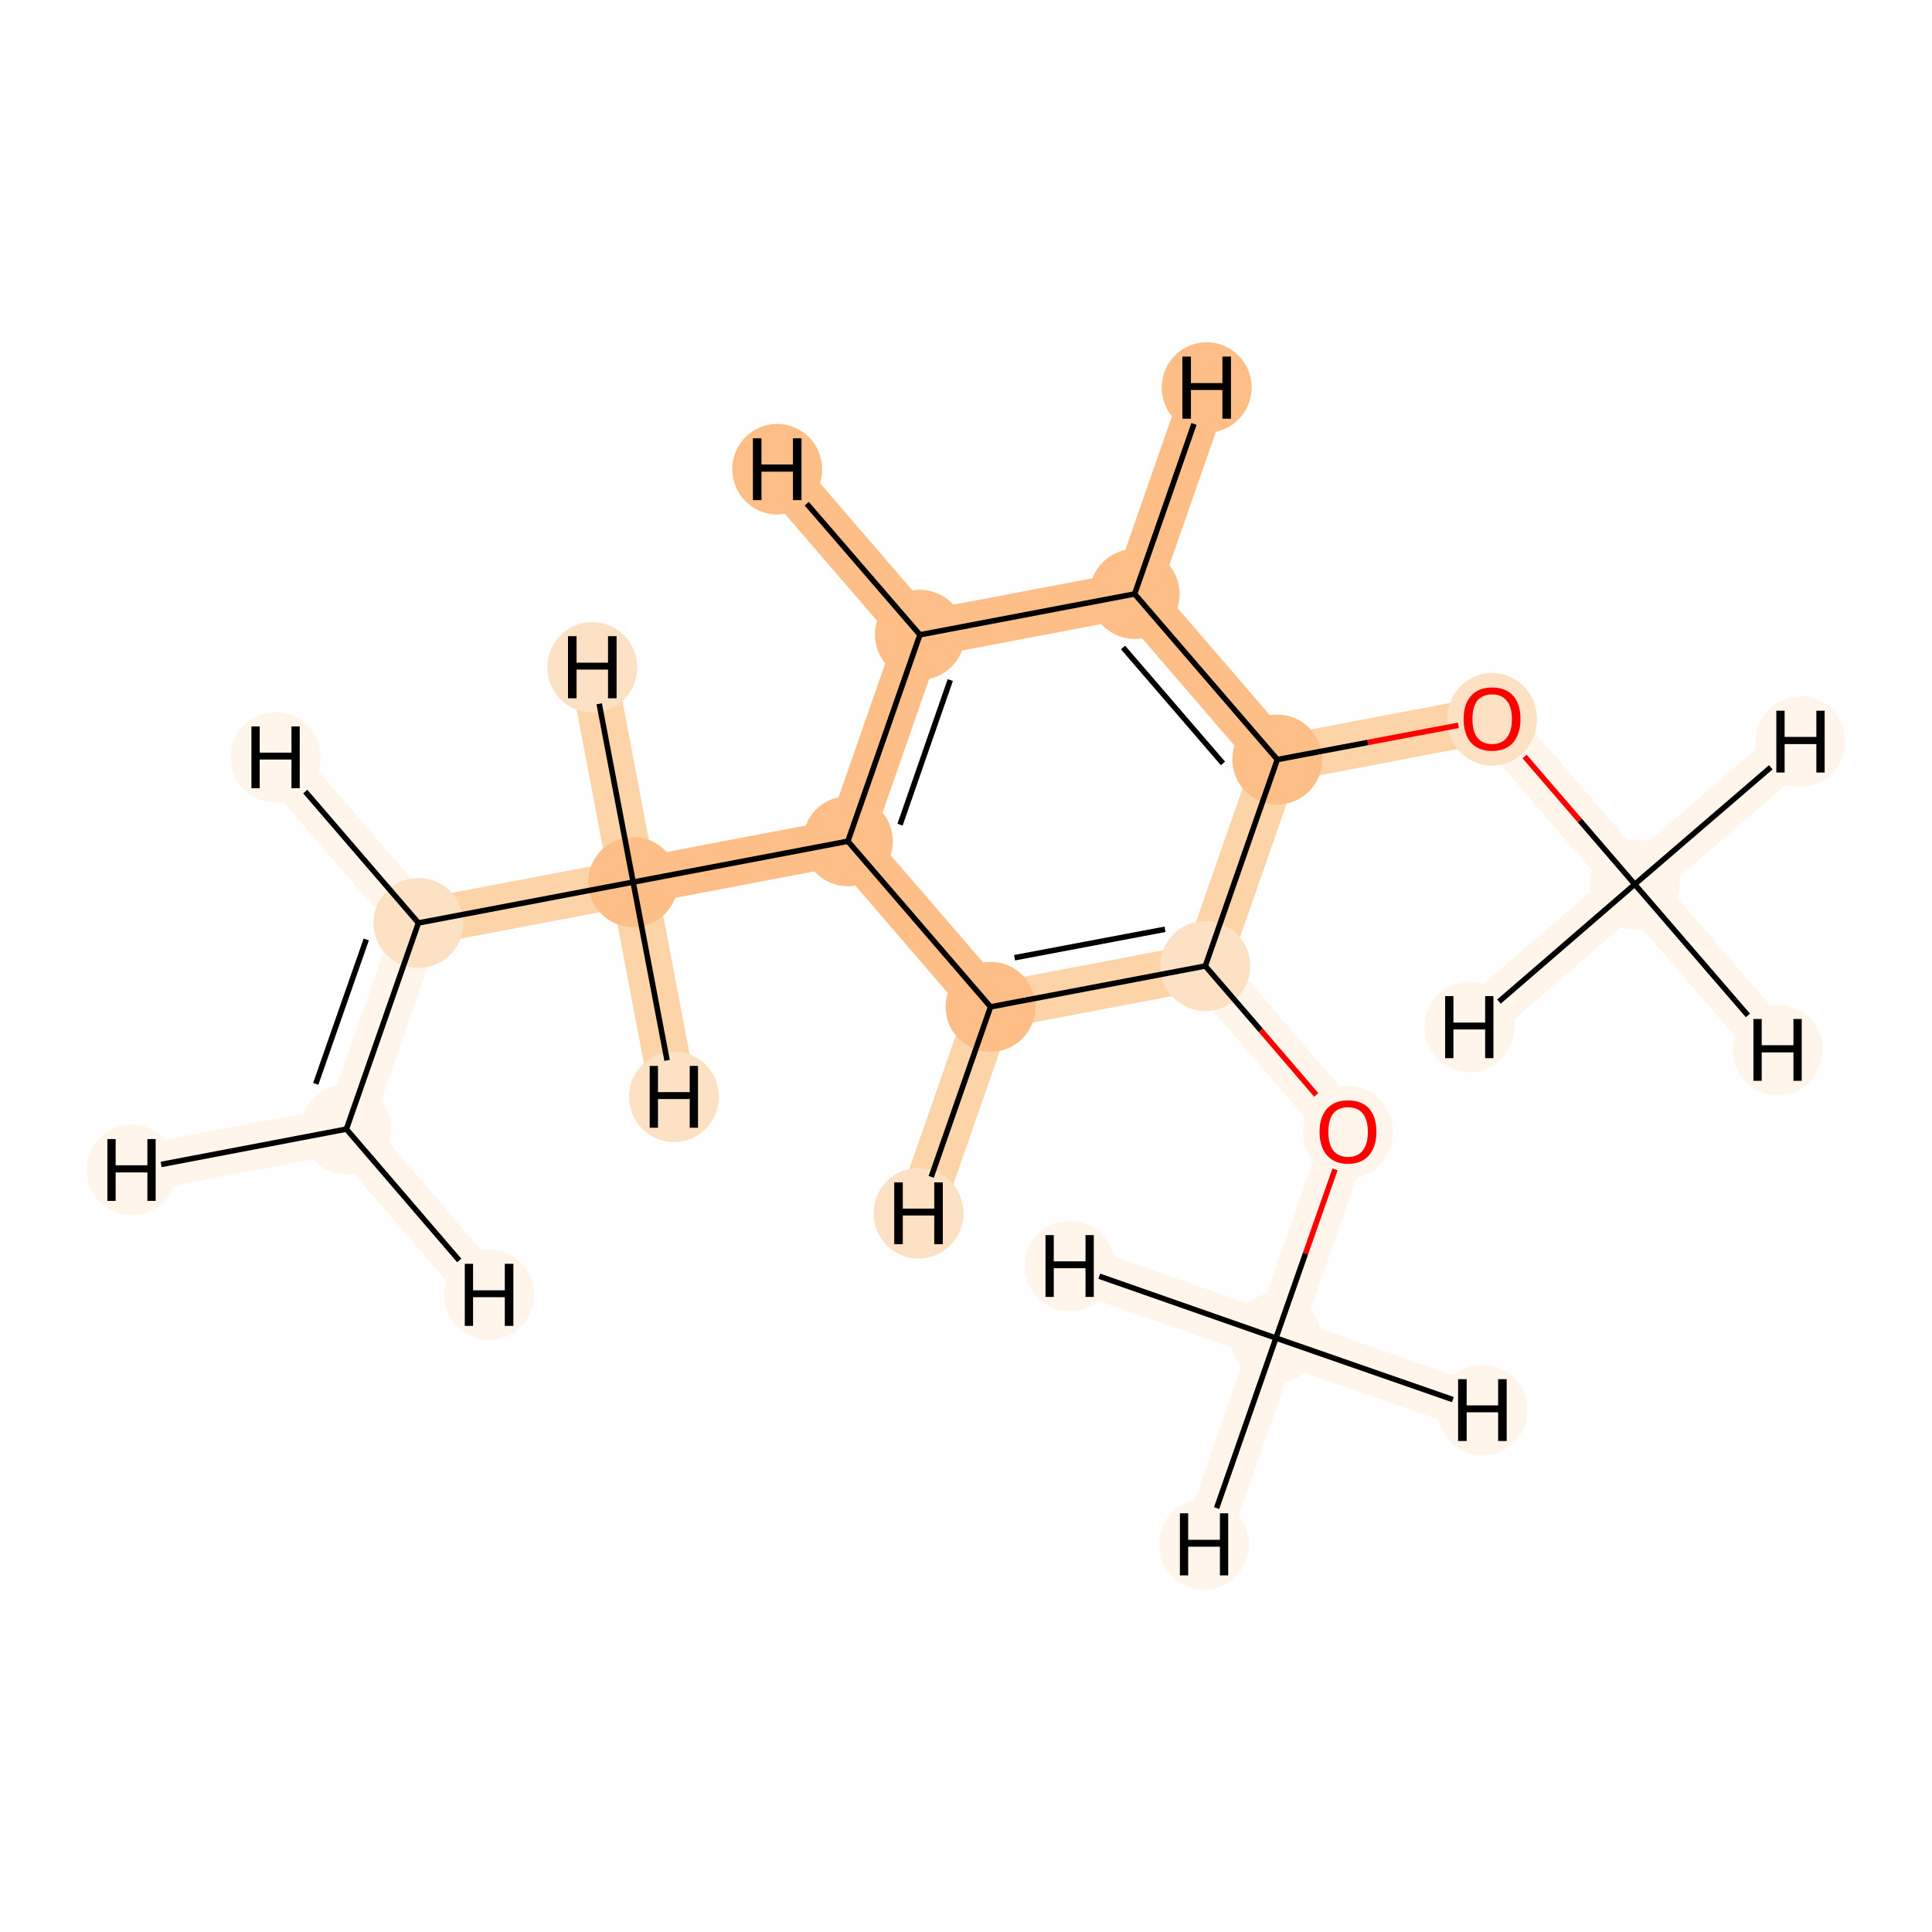 <?xml version='1.0' encoding='iso-8859-1'?>
<svg version='1.1' baseProfile='full'
              xmlns='http://www.w3.org/2000/svg'
                      xmlns:rdkit='http://www.rdkit.org/xml'
                      xmlns:xlink='http://www.w3.org/1999/xlink'
                  xml:space='preserve'
width='700px' height='700px' viewBox='0 0 700 700'>
<!-- END OF HEADER -->
<rect style='opacity:1.0;fill:#FFFFFF;stroke:none' width='700.0' height='700.0' x='0.0' y='0.0'> </rect>
<path d='M 125.5,409.1 L 151.6,334.4' style='fill:none;fill-rule:evenodd;stroke:#FFF5EB;stroke-width:16.9px;stroke-linecap:butt;stroke-linejoin:miter;stroke-opacity:1' />
<path d='M 125.5,409.1 L 47.7,423.9' style='fill:none;fill-rule:evenodd;stroke:#FFF5EB;stroke-width:16.9px;stroke-linecap:butt;stroke-linejoin:miter;stroke-opacity:1' />
<path d='M 125.5,409.1 L 177.2,469.1' style='fill:none;fill-rule:evenodd;stroke:#FFF5EB;stroke-width:16.9px;stroke-linecap:butt;stroke-linejoin:miter;stroke-opacity:1' />
<path d='M 151.6,334.4 L 229.4,319.6' style='fill:none;fill-rule:evenodd;stroke:#FDD3A8;stroke-width:16.9px;stroke-linecap:butt;stroke-linejoin:miter;stroke-opacity:1' />
<path d='M 151.6,334.4 L 99.9,274.4' style='fill:none;fill-rule:evenodd;stroke:#FFF5EB;stroke-width:16.9px;stroke-linecap:butt;stroke-linejoin:miter;stroke-opacity:1' />
<path d='M 229.4,319.6 L 307.2,304.8' style='fill:none;fill-rule:evenodd;stroke:#FDBF87;stroke-width:16.9px;stroke-linecap:butt;stroke-linejoin:miter;stroke-opacity:1' />
<path d='M 229.4,319.6 L 244.2,397.4' style='fill:none;fill-rule:evenodd;stroke:#FDD3A8;stroke-width:16.9px;stroke-linecap:butt;stroke-linejoin:miter;stroke-opacity:1' />
<path d='M 229.4,319.6 L 214.6,241.8' style='fill:none;fill-rule:evenodd;stroke:#FDD3A8;stroke-width:16.9px;stroke-linecap:butt;stroke-linejoin:miter;stroke-opacity:1' />
<path d='M 307.2,304.8 L 333.3,230.0' style='fill:none;fill-rule:evenodd;stroke:#FDBF87;stroke-width:16.9px;stroke-linecap:butt;stroke-linejoin:miter;stroke-opacity:1' />
<path d='M 307.2,304.8 L 358.9,364.8' style='fill:none;fill-rule:evenodd;stroke:#FDBF87;stroke-width:16.9px;stroke-linecap:butt;stroke-linejoin:miter;stroke-opacity:1' />
<path d='M 333.3,230.0 L 411.1,215.2' style='fill:none;fill-rule:evenodd;stroke:#FDBF87;stroke-width:16.9px;stroke-linecap:butt;stroke-linejoin:miter;stroke-opacity:1' />
<path d='M 333.3,230.0 L 281.6,170.0' style='fill:none;fill-rule:evenodd;stroke:#FDBF87;stroke-width:16.9px;stroke-linecap:butt;stroke-linejoin:miter;stroke-opacity:1' />
<path d='M 411.1,215.2 L 462.8,275.2' style='fill:none;fill-rule:evenodd;stroke:#FDBF87;stroke-width:16.9px;stroke-linecap:butt;stroke-linejoin:miter;stroke-opacity:1' />
<path d='M 411.1,215.2 L 437.2,140.4' style='fill:none;fill-rule:evenodd;stroke:#FDBF87;stroke-width:16.9px;stroke-linecap:butt;stroke-linejoin:miter;stroke-opacity:1' />
<path d='M 462.8,275.2 L 436.7,350.0' style='fill:none;fill-rule:evenodd;stroke:#FDD3A8;stroke-width:16.9px;stroke-linecap:butt;stroke-linejoin:miter;stroke-opacity:1' />
<path d='M 462.8,275.2 L 540.6,260.4' style='fill:none;fill-rule:evenodd;stroke:#FDD3A8;stroke-width:16.9px;stroke-linecap:butt;stroke-linejoin:miter;stroke-opacity:1' />
<path d='M 436.7,350.0 L 358.9,364.8' style='fill:none;fill-rule:evenodd;stroke:#FDD3A8;stroke-width:16.9px;stroke-linecap:butt;stroke-linejoin:miter;stroke-opacity:1' />
<path d='M 436.7,350.0 L 488.4,410.0' style='fill:none;fill-rule:evenodd;stroke:#FFF5EB;stroke-width:16.9px;stroke-linecap:butt;stroke-linejoin:miter;stroke-opacity:1' />
<path d='M 358.9,364.8 L 332.8,439.6' style='fill:none;fill-rule:evenodd;stroke:#FDD3A8;stroke-width:16.9px;stroke-linecap:butt;stroke-linejoin:miter;stroke-opacity:1' />
<path d='M 488.4,410.0 L 462.3,484.8' style='fill:none;fill-rule:evenodd;stroke:#FFF5EB;stroke-width:16.9px;stroke-linecap:butt;stroke-linejoin:miter;stroke-opacity:1' />
<path d='M 462.3,484.8 L 436.2,559.6' style='fill:none;fill-rule:evenodd;stroke:#FFF5EB;stroke-width:16.9px;stroke-linecap:butt;stroke-linejoin:miter;stroke-opacity:1' />
<path d='M 462.3,484.8 L 537.1,510.9' style='fill:none;fill-rule:evenodd;stroke:#FFF5EB;stroke-width:16.9px;stroke-linecap:butt;stroke-linejoin:miter;stroke-opacity:1' />
<path d='M 462.3,484.8 L 387.6,458.7' style='fill:none;fill-rule:evenodd;stroke:#FFF5EB;stroke-width:16.9px;stroke-linecap:butt;stroke-linejoin:miter;stroke-opacity:1' />
<path d='M 540.6,260.4 L 592.3,320.4' style='fill:none;fill-rule:evenodd;stroke:#FFF5EB;stroke-width:16.9px;stroke-linecap:butt;stroke-linejoin:miter;stroke-opacity:1' />
<path d='M 592.3,320.4 L 644.1,380.4' style='fill:none;fill-rule:evenodd;stroke:#FFF5EB;stroke-width:16.9px;stroke-linecap:butt;stroke-linejoin:miter;stroke-opacity:1' />
<path d='M 592.3,320.4 L 652.3,268.7' style='fill:none;fill-rule:evenodd;stroke:#FFF5EB;stroke-width:16.9px;stroke-linecap:butt;stroke-linejoin:miter;stroke-opacity:1' />
<path d='M 592.3,320.4 L 532.4,372.1' style='fill:none;fill-rule:evenodd;stroke:#FFF5EB;stroke-width:16.9px;stroke-linecap:butt;stroke-linejoin:miter;stroke-opacity:1' />
<ellipse cx='125.5' cy='409.1' rx='15.8' ry='15.8'  style='fill:#FFF5EB;fill-rule:evenodd;stroke:#FFF5EB;stroke-width:1.0px;stroke-linecap:butt;stroke-linejoin:miter;stroke-opacity:1' />
<ellipse cx='151.6' cy='334.4' rx='15.8' ry='15.8'  style='fill:#FDE1C4;fill-rule:evenodd;stroke:#FDE1C4;stroke-width:1.0px;stroke-linecap:butt;stroke-linejoin:miter;stroke-opacity:1' />
<ellipse cx='229.4' cy='319.6' rx='15.8' ry='15.8'  style='fill:#FDBF87;fill-rule:evenodd;stroke:#FDBF87;stroke-width:1.0px;stroke-linecap:butt;stroke-linejoin:miter;stroke-opacity:1' />
<ellipse cx='307.2' cy='304.8' rx='15.8' ry='15.8'  style='fill:#FDBF87;fill-rule:evenodd;stroke:#FDBF87;stroke-width:1.0px;stroke-linecap:butt;stroke-linejoin:miter;stroke-opacity:1' />
<ellipse cx='333.3' cy='230.0' rx='15.8' ry='15.8'  style='fill:#FDBF87;fill-rule:evenodd;stroke:#FDBF87;stroke-width:1.0px;stroke-linecap:butt;stroke-linejoin:miter;stroke-opacity:1' />
<ellipse cx='411.1' cy='215.2' rx='15.8' ry='15.8'  style='fill:#FDBF87;fill-rule:evenodd;stroke:#FDBF87;stroke-width:1.0px;stroke-linecap:butt;stroke-linejoin:miter;stroke-opacity:1' />
<ellipse cx='462.8' cy='275.2' rx='15.8' ry='15.8'  style='fill:#FDBF87;fill-rule:evenodd;stroke:#FDBF87;stroke-width:1.0px;stroke-linecap:butt;stroke-linejoin:miter;stroke-opacity:1' />
<ellipse cx='436.7' cy='350.0' rx='15.8' ry='15.8'  style='fill:#FDE1C4;fill-rule:evenodd;stroke:#FDE1C4;stroke-width:1.0px;stroke-linecap:butt;stroke-linejoin:miter;stroke-opacity:1' />
<ellipse cx='358.9' cy='364.8' rx='15.8' ry='15.8'  style='fill:#FDBF87;fill-rule:evenodd;stroke:#FDBF87;stroke-width:1.0px;stroke-linecap:butt;stroke-linejoin:miter;stroke-opacity:1' />
<ellipse cx='488.4' cy='410.2' rx='15.8' ry='16.3'  style='fill:#FFF5EB;fill-rule:evenodd;stroke:#FFF5EB;stroke-width:1.0px;stroke-linecap:butt;stroke-linejoin:miter;stroke-opacity:1' />
<ellipse cx='462.3' cy='484.8' rx='15.8' ry='15.8'  style='fill:#FFF5EB;fill-rule:evenodd;stroke:#FFF5EB;stroke-width:1.0px;stroke-linecap:butt;stroke-linejoin:miter;stroke-opacity:1' />
<ellipse cx='540.6' cy='260.6' rx='15.8' ry='16.3'  style='fill:#FDE1C4;fill-rule:evenodd;stroke:#FDE1C4;stroke-width:1.0px;stroke-linecap:butt;stroke-linejoin:miter;stroke-opacity:1' />
<ellipse cx='592.3' cy='320.4' rx='15.8' ry='15.8'  style='fill:#FFF5EB;fill-rule:evenodd;stroke:#FFF5EB;stroke-width:1.0px;stroke-linecap:butt;stroke-linejoin:miter;stroke-opacity:1' />
<ellipse cx='47.7' cy='423.9' rx='15.8' ry='15.9'  style='fill:#FFF5EB;fill-rule:evenodd;stroke:#FFF5EB;stroke-width:1.0px;stroke-linecap:butt;stroke-linejoin:miter;stroke-opacity:1' />
<ellipse cx='177.2' cy='469.1' rx='15.8' ry='15.9'  style='fill:#FFF5EB;fill-rule:evenodd;stroke:#FFF5EB;stroke-width:1.0px;stroke-linecap:butt;stroke-linejoin:miter;stroke-opacity:1' />
<ellipse cx='99.9' cy='274.4' rx='15.8' ry='15.9'  style='fill:#FFF5EB;fill-rule:evenodd;stroke:#FFF5EB;stroke-width:1.0px;stroke-linecap:butt;stroke-linejoin:miter;stroke-opacity:1' />
<ellipse cx='244.2' cy='397.4' rx='15.8' ry='15.9'  style='fill:#FDE1C4;fill-rule:evenodd;stroke:#FDE1C4;stroke-width:1.0px;stroke-linecap:butt;stroke-linejoin:miter;stroke-opacity:1' />
<ellipse cx='214.6' cy='241.8' rx='15.8' ry='15.9'  style='fill:#FDE1C4;fill-rule:evenodd;stroke:#FDE1C4;stroke-width:1.0px;stroke-linecap:butt;stroke-linejoin:miter;stroke-opacity:1' />
<ellipse cx='281.6' cy='170.0' rx='15.8' ry='15.9'  style='fill:#FDBF87;fill-rule:evenodd;stroke:#FDBF87;stroke-width:1.0px;stroke-linecap:butt;stroke-linejoin:miter;stroke-opacity:1' />
<ellipse cx='437.2' cy='140.4' rx='15.8' ry='15.9'  style='fill:#FDBF87;fill-rule:evenodd;stroke:#FDBF87;stroke-width:1.0px;stroke-linecap:butt;stroke-linejoin:miter;stroke-opacity:1' />
<ellipse cx='332.8' cy='439.6' rx='15.8' ry='15.9'  style='fill:#FDE1C4;fill-rule:evenodd;stroke:#FDE1C4;stroke-width:1.0px;stroke-linecap:butt;stroke-linejoin:miter;stroke-opacity:1' />
<ellipse cx='436.2' cy='559.6' rx='15.8' ry='15.9'  style='fill:#FFF5EB;fill-rule:evenodd;stroke:#FFF5EB;stroke-width:1.0px;stroke-linecap:butt;stroke-linejoin:miter;stroke-opacity:1' />
<ellipse cx='537.1' cy='510.9' rx='15.8' ry='15.9'  style='fill:#FFF5EB;fill-rule:evenodd;stroke:#FFF5EB;stroke-width:1.0px;stroke-linecap:butt;stroke-linejoin:miter;stroke-opacity:1' />
<ellipse cx='387.6' cy='458.7' rx='15.8' ry='15.9'  style='fill:#FFF5EB;fill-rule:evenodd;stroke:#FFF5EB;stroke-width:1.0px;stroke-linecap:butt;stroke-linejoin:miter;stroke-opacity:1' />
<ellipse cx='644.1' cy='380.4' rx='15.8' ry='15.9'  style='fill:#FFF5EB;fill-rule:evenodd;stroke:#FFF5EB;stroke-width:1.0px;stroke-linecap:butt;stroke-linejoin:miter;stroke-opacity:1' />
<ellipse cx='652.3' cy='268.7' rx='15.8' ry='15.9'  style='fill:#FFF5EB;fill-rule:evenodd;stroke:#FFF5EB;stroke-width:1.0px;stroke-linecap:butt;stroke-linejoin:miter;stroke-opacity:1' />
<ellipse cx='532.4' cy='372.1' rx='15.8' ry='15.9'  style='fill:#FFF5EB;fill-rule:evenodd;stroke:#FFF5EB;stroke-width:1.0px;stroke-linecap:butt;stroke-linejoin:miter;stroke-opacity:1' />
<path class='bond-0 atom-0 atom-1' d='M 125.5,409.1 L 151.6,334.4' style='fill:none;fill-rule:evenodd;stroke:#000000;stroke-width:2.0px;stroke-linecap:butt;stroke-linejoin:miter;stroke-opacity:1' />
<path class='bond-0 atom-0 atom-1' d='M 114.4,392.7 L 132.7,340.4' style='fill:none;fill-rule:evenodd;stroke:#000000;stroke-width:2.0px;stroke-linecap:butt;stroke-linejoin:miter;stroke-opacity:1' />
<path class='bond-13 atom-0 atom-13' d='M 125.5,409.1 L 58.4,421.9' style='fill:none;fill-rule:evenodd;stroke:#000000;stroke-width:2.0px;stroke-linecap:butt;stroke-linejoin:miter;stroke-opacity:1' />
<path class='bond-14 atom-0 atom-14' d='M 125.5,409.1 L 166.4,456.7' style='fill:none;fill-rule:evenodd;stroke:#000000;stroke-width:2.0px;stroke-linecap:butt;stroke-linejoin:miter;stroke-opacity:1' />
<path class='bond-1 atom-1 atom-2' d='M 151.6,334.4 L 229.4,319.6' style='fill:none;fill-rule:evenodd;stroke:#000000;stroke-width:2.0px;stroke-linecap:butt;stroke-linejoin:miter;stroke-opacity:1' />
<path class='bond-15 atom-1 atom-15' d='M 151.6,334.4 L 110.6,286.8' style='fill:none;fill-rule:evenodd;stroke:#000000;stroke-width:2.0px;stroke-linecap:butt;stroke-linejoin:miter;stroke-opacity:1' />
<path class='bond-2 atom-2 atom-3' d='M 229.4,319.6 L 307.2,304.8' style='fill:none;fill-rule:evenodd;stroke:#000000;stroke-width:2.0px;stroke-linecap:butt;stroke-linejoin:miter;stroke-opacity:1' />
<path class='bond-16 atom-2 atom-16' d='M 229.4,319.6 L 241.7,384.2' style='fill:none;fill-rule:evenodd;stroke:#000000;stroke-width:2.0px;stroke-linecap:butt;stroke-linejoin:miter;stroke-opacity:1' />
<path class='bond-17 atom-2 atom-17' d='M 229.4,319.6 L 217.1,255.0' style='fill:none;fill-rule:evenodd;stroke:#000000;stroke-width:2.0px;stroke-linecap:butt;stroke-linejoin:miter;stroke-opacity:1' />
<path class='bond-3 atom-3 atom-4' d='M 307.2,304.8 L 333.3,230.0' style='fill:none;fill-rule:evenodd;stroke:#000000;stroke-width:2.0px;stroke-linecap:butt;stroke-linejoin:miter;stroke-opacity:1' />
<path class='bond-3 atom-3 atom-4' d='M 326.1,298.8 L 344.3,246.4' style='fill:none;fill-rule:evenodd;stroke:#000000;stroke-width:2.0px;stroke-linecap:butt;stroke-linejoin:miter;stroke-opacity:1' />
<path class='bond-12 atom-8 atom-3' d='M 358.9,364.8 L 307.2,304.8' style='fill:none;fill-rule:evenodd;stroke:#000000;stroke-width:2.0px;stroke-linecap:butt;stroke-linejoin:miter;stroke-opacity:1' />
<path class='bond-4 atom-4 atom-5' d='M 333.3,230.0 L 411.1,215.2' style='fill:none;fill-rule:evenodd;stroke:#000000;stroke-width:2.0px;stroke-linecap:butt;stroke-linejoin:miter;stroke-opacity:1' />
<path class='bond-18 atom-4 atom-18' d='M 333.3,230.0 L 292.3,182.5' style='fill:none;fill-rule:evenodd;stroke:#000000;stroke-width:2.0px;stroke-linecap:butt;stroke-linejoin:miter;stroke-opacity:1' />
<path class='bond-5 atom-5 atom-6' d='M 411.1,215.2 L 462.8,275.2' style='fill:none;fill-rule:evenodd;stroke:#000000;stroke-width:2.0px;stroke-linecap:butt;stroke-linejoin:miter;stroke-opacity:1' />
<path class='bond-5 atom-5 atom-6' d='M 406.9,234.6 L 443.1,276.6' style='fill:none;fill-rule:evenodd;stroke:#000000;stroke-width:2.0px;stroke-linecap:butt;stroke-linejoin:miter;stroke-opacity:1' />
<path class='bond-19 atom-5 atom-19' d='M 411.1,215.2 L 432.6,153.6' style='fill:none;fill-rule:evenodd;stroke:#000000;stroke-width:2.0px;stroke-linecap:butt;stroke-linejoin:miter;stroke-opacity:1' />
<path class='bond-6 atom-6 atom-7' d='M 462.8,275.2 L 436.7,350.0' style='fill:none;fill-rule:evenodd;stroke:#000000;stroke-width:2.0px;stroke-linecap:butt;stroke-linejoin:miter;stroke-opacity:1' />
<path class='bond-10 atom-6 atom-11' d='M 462.8,275.2 L 495.6,269.0' style='fill:none;fill-rule:evenodd;stroke:#000000;stroke-width:2.0px;stroke-linecap:butt;stroke-linejoin:miter;stroke-opacity:1' />
<path class='bond-10 atom-6 atom-11' d='M 495.6,269.0 L 528.4,262.8' style='fill:none;fill-rule:evenodd;stroke:#FF0000;stroke-width:2.0px;stroke-linecap:butt;stroke-linejoin:miter;stroke-opacity:1' />
<path class='bond-7 atom-7 atom-8' d='M 436.7,350.0 L 358.9,364.8' style='fill:none;fill-rule:evenodd;stroke:#000000;stroke-width:2.0px;stroke-linecap:butt;stroke-linejoin:miter;stroke-opacity:1' />
<path class='bond-7 atom-7 atom-8' d='M 422.1,336.7 L 367.6,347.0' style='fill:none;fill-rule:evenodd;stroke:#000000;stroke-width:2.0px;stroke-linecap:butt;stroke-linejoin:miter;stroke-opacity:1' />
<path class='bond-8 atom-7 atom-9' d='M 436.7,350.0 L 456.8,373.3' style='fill:none;fill-rule:evenodd;stroke:#000000;stroke-width:2.0px;stroke-linecap:butt;stroke-linejoin:miter;stroke-opacity:1' />
<path class='bond-8 atom-7 atom-9' d='M 456.8,373.3 L 476.9,396.7' style='fill:none;fill-rule:evenodd;stroke:#FF0000;stroke-width:2.0px;stroke-linecap:butt;stroke-linejoin:miter;stroke-opacity:1' />
<path class='bond-20 atom-8 atom-20' d='M 358.9,364.8 L 337.4,426.4' style='fill:none;fill-rule:evenodd;stroke:#000000;stroke-width:2.0px;stroke-linecap:butt;stroke-linejoin:miter;stroke-opacity:1' />
<path class='bond-9 atom-9 atom-10' d='M 483.7,423.7 L 473.0,454.2' style='fill:none;fill-rule:evenodd;stroke:#FF0000;stroke-width:2.0px;stroke-linecap:butt;stroke-linejoin:miter;stroke-opacity:1' />
<path class='bond-9 atom-9 atom-10' d='M 473.0,454.2 L 462.3,484.8' style='fill:none;fill-rule:evenodd;stroke:#000000;stroke-width:2.0px;stroke-linecap:butt;stroke-linejoin:miter;stroke-opacity:1' />
<path class='bond-21 atom-10 atom-21' d='M 462.3,484.8 L 440.8,546.4' style='fill:none;fill-rule:evenodd;stroke:#000000;stroke-width:2.0px;stroke-linecap:butt;stroke-linejoin:miter;stroke-opacity:1' />
<path class='bond-22 atom-10 atom-22' d='M 462.3,484.8 L 526.4,507.1' style='fill:none;fill-rule:evenodd;stroke:#000000;stroke-width:2.0px;stroke-linecap:butt;stroke-linejoin:miter;stroke-opacity:1' />
<path class='bond-23 atom-10 atom-23' d='M 462.3,484.8 L 398.3,462.4' style='fill:none;fill-rule:evenodd;stroke:#000000;stroke-width:2.0px;stroke-linecap:butt;stroke-linejoin:miter;stroke-opacity:1' />
<path class='bond-11 atom-11 atom-12' d='M 552.4,274.1 L 572.4,297.3' style='fill:none;fill-rule:evenodd;stroke:#FF0000;stroke-width:2.0px;stroke-linecap:butt;stroke-linejoin:miter;stroke-opacity:1' />
<path class='bond-11 atom-11 atom-12' d='M 572.4,297.3 L 592.3,320.4' style='fill:none;fill-rule:evenodd;stroke:#000000;stroke-width:2.0px;stroke-linecap:butt;stroke-linejoin:miter;stroke-opacity:1' />
<path class='bond-24 atom-12 atom-24' d='M 592.3,320.4 L 633.3,367.9' style='fill:none;fill-rule:evenodd;stroke:#000000;stroke-width:2.0px;stroke-linecap:butt;stroke-linejoin:miter;stroke-opacity:1' />
<path class='bond-25 atom-12 atom-25' d='M 592.3,320.4 L 641.6,278.0' style='fill:none;fill-rule:evenodd;stroke:#000000;stroke-width:2.0px;stroke-linecap:butt;stroke-linejoin:miter;stroke-opacity:1' />
<path class='bond-26 atom-12 atom-26' d='M 592.3,320.4 L 543.1,362.9' style='fill:none;fill-rule:evenodd;stroke:#000000;stroke-width:2.0px;stroke-linecap:butt;stroke-linejoin:miter;stroke-opacity:1' />
<path  class='atom-9' d='M 478.1 410.1
Q 478.1 404.7, 480.8 401.7
Q 483.5 398.7, 488.4 398.7
Q 493.4 398.7, 496.1 401.7
Q 498.7 404.7, 498.7 410.1
Q 498.7 415.5, 496.0 418.6
Q 493.3 421.7, 488.4 421.7
Q 483.5 421.7, 480.8 418.6
Q 478.1 415.5, 478.1 410.1
M 488.4 419.2
Q 491.9 419.2, 493.7 416.9
Q 495.6 414.6, 495.6 410.1
Q 495.6 405.7, 493.7 403.4
Q 491.9 401.2, 488.4 401.2
Q 485.0 401.2, 483.1 403.4
Q 481.3 405.6, 481.3 410.1
Q 481.3 414.6, 483.1 416.9
Q 485.0 419.2, 488.4 419.2
' fill='#FF0000'/>
<path  class='atom-11' d='M 530.3 260.5
Q 530.3 255.1, 533.0 252.1
Q 535.7 249.1, 540.6 249.1
Q 545.6 249.1, 548.3 252.1
Q 550.9 255.1, 550.9 260.5
Q 550.9 265.9, 548.2 269.1
Q 545.5 272.1, 540.6 272.1
Q 535.7 272.1, 533.0 269.1
Q 530.3 266.0, 530.3 260.5
M 540.6 269.6
Q 544.1 269.6, 545.9 267.3
Q 547.8 265.0, 547.8 260.5
Q 547.8 256.1, 545.9 253.9
Q 544.1 251.6, 540.6 251.6
Q 537.2 251.6, 535.3 253.8
Q 533.5 256.1, 533.5 260.5
Q 533.5 265.0, 535.3 267.3
Q 537.2 269.6, 540.6 269.6
' fill='#FF0000'/>
<path  class='atom-13' d='M 38.9 412.7
L 41.9 412.7
L 41.9 422.2
L 53.4 422.2
L 53.4 412.7
L 56.4 412.7
L 56.4 435.1
L 53.4 435.1
L 53.4 424.8
L 41.9 424.8
L 41.9 435.1
L 38.9 435.1
L 38.9 412.7
' fill='#000000'/>
<path  class='atom-14' d='M 168.4 457.9
L 171.4 457.9
L 171.4 467.5
L 182.9 467.5
L 182.9 457.9
L 186.0 457.9
L 186.0 480.4
L 182.9 480.4
L 182.9 470.0
L 171.4 470.0
L 171.4 480.4
L 168.4 480.4
L 168.4 457.9
' fill='#000000'/>
<path  class='atom-15' d='M 91.1 263.2
L 94.1 263.2
L 94.1 272.7
L 105.6 272.7
L 105.6 263.2
L 108.6 263.2
L 108.6 285.6
L 105.6 285.6
L 105.6 275.2
L 94.1 275.2
L 94.1 285.6
L 91.1 285.6
L 91.1 263.2
' fill='#000000'/>
<path  class='atom-16' d='M 235.4 386.2
L 238.4 386.2
L 238.4 395.7
L 249.9 395.7
L 249.9 386.2
L 252.9 386.2
L 252.9 408.6
L 249.9 408.6
L 249.9 398.2
L 238.4 398.2
L 238.4 408.6
L 235.4 408.6
L 235.4 386.2
' fill='#000000'/>
<path  class='atom-17' d='M 205.8 230.5
L 208.9 230.5
L 208.9 240.1
L 220.3 240.1
L 220.3 230.5
L 223.4 230.5
L 223.4 253.0
L 220.3 253.0
L 220.3 242.6
L 208.9 242.6
L 208.9 253.0
L 205.8 253.0
L 205.8 230.5
' fill='#000000'/>
<path  class='atom-18' d='M 272.8 158.8
L 275.9 158.8
L 275.9 168.3
L 287.3 168.3
L 287.3 158.8
L 290.4 158.8
L 290.4 181.2
L 287.3 181.2
L 287.3 170.9
L 275.9 170.9
L 275.9 181.2
L 272.8 181.2
L 272.8 158.8
' fill='#000000'/>
<path  class='atom-19' d='M 428.4 129.2
L 431.5 129.2
L 431.5 138.8
L 442.9 138.8
L 442.9 129.2
L 446.0 129.2
L 446.0 151.7
L 442.9 151.7
L 442.9 141.3
L 431.5 141.3
L 431.5 151.7
L 428.4 151.7
L 428.4 129.2
' fill='#000000'/>
<path  class='atom-20' d='M 324.0 428.4
L 327.1 428.4
L 327.1 437.9
L 338.5 437.9
L 338.5 428.4
L 341.6 428.4
L 341.6 450.8
L 338.5 450.8
L 338.5 440.4
L 327.1 440.4
L 327.1 450.8
L 324.0 450.8
L 324.0 428.4
' fill='#000000'/>
<path  class='atom-21' d='M 427.5 548.3
L 430.5 548.3
L 430.5 557.9
L 442.0 557.9
L 442.0 548.3
L 445.0 548.3
L 445.0 570.8
L 442.0 570.8
L 442.0 560.4
L 430.5 560.4
L 430.5 570.8
L 427.5 570.8
L 427.5 548.3
' fill='#000000'/>
<path  class='atom-22' d='M 528.3 499.7
L 531.4 499.7
L 531.4 509.2
L 542.8 509.2
L 542.8 499.7
L 545.9 499.7
L 545.9 522.1
L 542.8 522.1
L 542.8 511.7
L 531.4 511.7
L 531.4 522.1
L 528.3 522.1
L 528.3 499.7
' fill='#000000'/>
<path  class='atom-23' d='M 378.8 447.5
L 381.8 447.5
L 381.8 457.0
L 393.3 457.0
L 393.3 447.5
L 396.3 447.5
L 396.3 469.9
L 393.3 469.9
L 393.3 459.5
L 381.8 459.5
L 381.8 469.9
L 378.8 469.9
L 378.8 447.5
' fill='#000000'/>
<path  class='atom-24' d='M 635.3 369.2
L 638.3 369.2
L 638.3 378.7
L 649.8 378.7
L 649.8 369.2
L 652.8 369.2
L 652.8 391.6
L 649.8 391.6
L 649.8 381.3
L 638.3 381.3
L 638.3 391.6
L 635.3 391.6
L 635.3 369.2
' fill='#000000'/>
<path  class='atom-25' d='M 643.6 257.5
L 646.6 257.5
L 646.6 267.0
L 658.1 267.0
L 658.1 257.5
L 661.1 257.5
L 661.1 279.9
L 658.1 279.9
L 658.1 269.6
L 646.6 269.6
L 646.6 279.9
L 643.6 279.9
L 643.6 257.5
' fill='#000000'/>
<path  class='atom-26' d='M 523.6 360.9
L 526.6 360.9
L 526.6 370.5
L 538.1 370.5
L 538.1 360.9
L 541.1 360.9
L 541.1 383.4
L 538.1 383.4
L 538.1 373.0
L 526.6 373.0
L 526.6 383.4
L 523.6 383.4
L 523.6 360.9
' fill='#000000'/>
</svg>

